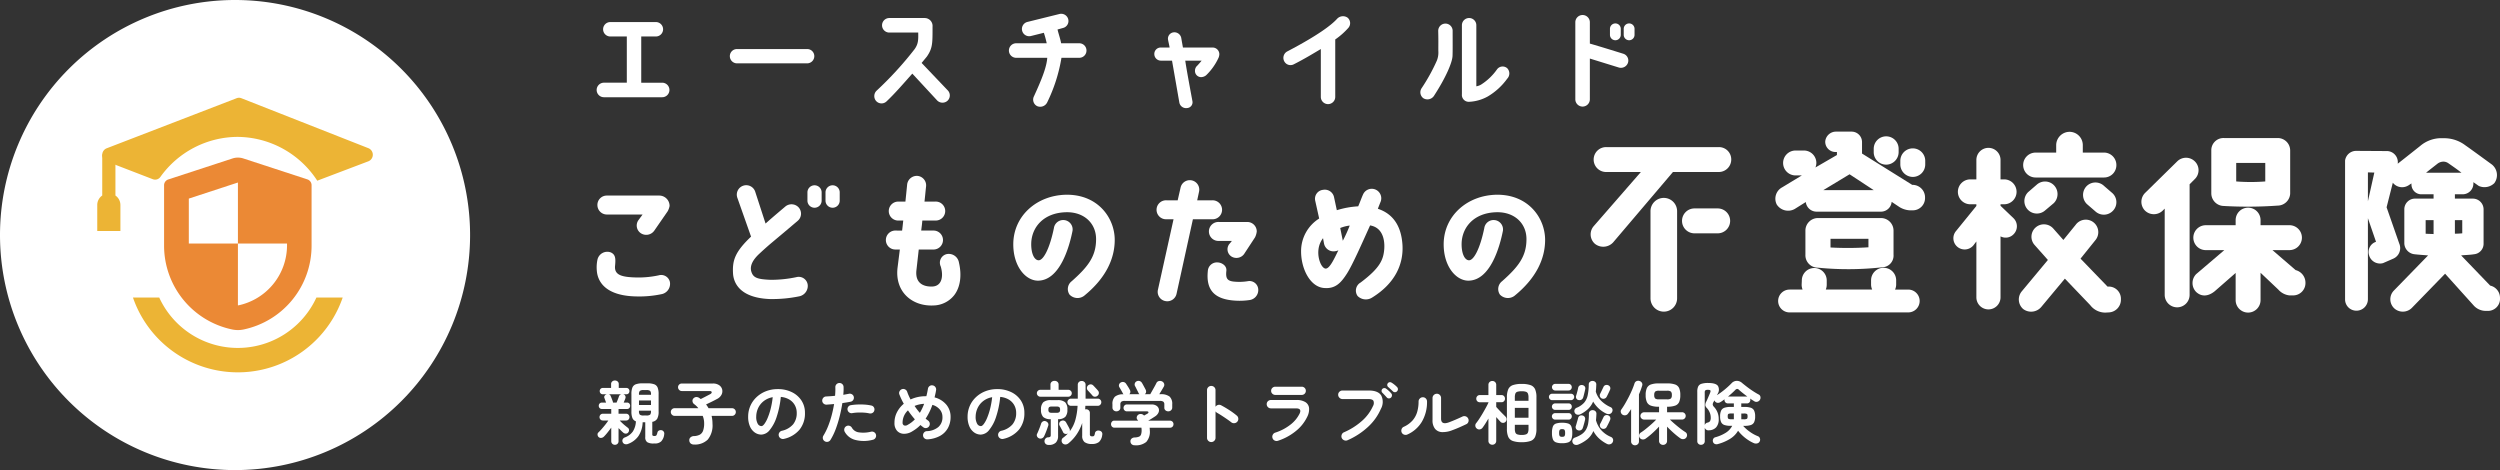 <svg xmlns="http://www.w3.org/2000/svg" xmlns:xlink="http://www.w3.org/1999/xlink" width="579.68" height="109" viewBox="0 0 579.68 109">
  <rect x="0" y="0" width="579.68" height="109" fill="#333333" stroke="none"/>
  <defs>
    <clipPath id="clip-path">
      <rect id="長方形_49886" data-name="長方形 49886" width="63.898" height="63.667" fill="none"/>
    </clipPath>
  </defs>
  <g id="グループ_408710" data-name="グループ 408710" transform="translate(-639 -76.999)">
    <path id="パス_40680" data-name="パス 40680" d="M54.5,0A54.5,54.5,0,1,1,0,54.5,54.5,54.5,0,0,1,54.5,0Z" transform="translate(639 76.999)" fill="#fff"/>
    <g id="グループ_406306" data-name="グループ 406306" transform="translate(661.551 99.666)">
      <g id="グループ_259279" data-name="グループ 259279" clip-path="url(#clip-path)">
        <path id="パス_32156" data-name="パス 32156" d="M69.123,51.7V37.735A1.423,1.423,0,0,0,68.1,36.311L53.254,31.458a4.048,4.048,0,0,0-2.42,0L35.947,36.326a1.423,1.423,0,0,0-1.025,1.423V51.711A19.854,19.854,0,0,0,50.706,71.124a6.355,6.355,0,0,0,2.676,0A19.84,19.84,0,0,0,69.123,51.7m-5.693,0A14.233,14.233,0,0,1,52.186,65.53h-.142V51.2H40.658V40.78l11.386-3.729V51.2H63.43Z" transform="translate(-19.428 -17.399)" fill="#eb8935"/>
        <path id="パス_32157" data-name="パス 32157" d="M33.961,9.074A22.2,22.2,0,0,1,52.455,19.236l.468-.185,11.4-4.324a1.639,1.639,0,0,0,.017-3.023L34.841.1a1.47,1.47,0,0,0-1.069,0L3.6,11.728a1.64,1.64,0,0,0,0,3.024l10.733,4.139a1.49,1.49,0,0,0,1.747-.535A22.121,22.121,0,0,1,33.961,9.074" transform="translate(-1.441 0)" fill="#ecb435"/>
        <path id="パス_32158" data-name="パス 32158" d="M4.215,39.149v-9.52H1.154v9.52A2.68,2.68,0,0,0,0,41.353v6.034H5.369V41.353a2.68,2.68,0,0,0-1.154-2.2" transform="translate(0 -16.484)" fill="#ecb435"/>
        <path id="パス_32159" data-name="パス 32159" d="M61.2,104.421a20.054,20.054,0,0,1-36.445,0H18.664a25.716,25.716,0,0,0,48.628,0Z" transform="translate(-10.384 -58.094)" fill="#ecb435"/>
      </g>
    </g>
    <g id="グループ_406241" data-name="グループ 406241" transform="translate(777.348 80.189)">
      <g id="グループ_406240" data-name="グループ 406240">
        <path id="パス_34937" data-name="パス 34937" d="M205.425,26.36a1.692,1.692,0,0,1,1.672-1.7h5.321V13.946h-3.826a1.672,1.672,0,1,1,0-3.344h10.565a1.672,1.672,0,0,1,0,3.344h-3.395V24.663h4.814a1.685,1.685,0,1,1,0,3.369H207.1A1.687,1.687,0,0,1,205.425,26.36Z" transform="translate(-205.425 -8.676)" fill="#fff"/>
        <path id="パス_34938" data-name="パス 34938" d="M274.433,26.231a1.643,1.643,0,0,1,1.647-1.646h16.29a1.643,1.643,0,0,1,1.647,1.646A1.666,1.666,0,0,1,292.37,27.9H276.08A1.666,1.666,0,0,1,274.433,26.231Z" transform="translate(-243.55 -16.401)" fill="#fff"/>
        <path id="パス_34939" data-name="パス 34939" d="M349.7,27.762a1.74,1.74,0,0,1,.1-2.407,80.941,80.941,0,0,0,8.791-9.6c.912-1.267.887-2.229.861-3.876h-6.663a1.685,1.685,0,1,1,0-3.369h8.158a1.834,1.834,0,0,1,1.825,2c0,3.775.051,4.965-1.318,6.942,0,0-.456.558-1.216,1.469l6.106,6.41a1.686,1.686,0,0,1-.127,2.381,1.733,1.733,0,0,1-2.381-.1L358.082,21.4c-1.875,2.1-4.028,4.611-6,6.461A1.683,1.683,0,0,1,349.7,27.762Z" transform="translate(-284.889 -7.519)" fill="#fff"/>
        <path id="パス_34940" data-name="パス 34940" d="M436.972,14.812a1.676,1.676,0,0,1-1.672,1.7h-4.13a37,37,0,0,1-3.319,10.362,1.8,1.8,0,0,1-2.331.836,1.687,1.687,0,0,1-.734-2.255c1.722-3.75,2.939-6.714,3.091-8.943h-7.246a1.685,1.685,0,0,1,0-3.369h7.119a23.286,23.286,0,0,0-.659-2.432l-3.041.76a1.684,1.684,0,0,1-.81-3.268l7.474-1.85a1.682,1.682,0,0,1,2.027,1.216,1.658,1.658,0,0,1-1.216,2.027l-1.267.354c.3,1.216.659,2.2.836,3.193H435.3A1.67,1.67,0,0,1,436.972,14.812Z" transform="translate(-323.396 -6.299)" fill="#fff"/>
        <path id="パス_34941" data-name="パス 34941" d="M509.439,20.942a2.357,2.357,0,0,1-.177.836,13.389,13.389,0,0,1-2.888,4.079,1.9,1.9,0,0,1-1.191.431,1.429,1.429,0,0,1-1.393-1.495,1.528,1.528,0,0,1,.532-1.165c.405-.431.734-.811,1.013-1.165h-3.8c.228,1.672,1.089,6.308,1.672,9.45a1.339,1.339,0,0,1-1.267,1.546,1.583,1.583,0,0,1-1.774-1.267s-1.646-9.45-1.7-9.728h-2.584a1.525,1.525,0,0,1-1.52-1.52,1.477,1.477,0,0,1,1.52-1.52h2.026c-.076-.507-.278-1.292-.38-1.9a1.48,1.48,0,0,1,1.292-1.621,1.623,1.623,0,0,1,1.774,1.241s.354,2.027.405,2.28h6.891A1.558,1.558,0,0,1,509.439,20.942Z" transform="translate(-365.055 -11.593)" fill="#fff"/>
        <path id="パス_34942" data-name="パス 34942" d="M561.395,17.97a1.69,1.69,0,0,1,.76-2.255c7.068-3.7,10.185-6.081,11.5-7.525a1.871,1.871,0,0,1,2.432-.3,1.665,1.665,0,0,1,.2,2.381,16.963,16.963,0,0,1-3.041,2.686V26.279a1.672,1.672,0,0,1-3.344,0v-11.1c-1.672.988-3.724,2.255-6.283,3.547A1.633,1.633,0,0,1,561.395,17.97Z" transform="translate(-401.988 -6.999)" fill="#fff"/>
        <path id="パス_34943" data-name="パス 34943" d="M632.9,27.072a1.708,1.708,0,0,1-.38-2.356,42.664,42.664,0,0,0,3.5-6.334,5.046,5.046,0,0,0,.354-2.28c0-1.824.026-2.508-.025-4.636a1.672,1.672,0,1,1,3.344-.051c0,2.635.026,4.661-.025,5.878-.076,1.495-1.495,4.915-4.332,9.272A1.809,1.809,0,0,1,632.9,27.072ZM652.33,20.1a1.737,1.737,0,0,1,.026,2.432,14.971,14.971,0,0,1-4.51,4.13,9.814,9.814,0,0,1-4.332,1.241,1.59,1.59,0,0,1-1.672-1.748V10.148a1.672,1.672,0,1,1,3.344,0V24.311a3.132,3.132,0,0,0,1.114-.405,13.133,13.133,0,0,0,3.7-3.547A1.613,1.613,0,0,1,652.33,20.1Z" transform="translate(-441.214 -7.488)" fill="#fff"/>
        <path id="パス_34944" data-name="パス 34944" d="M722.567,19.14s-4.18-1.292-6.713-2.077v9.45a1.685,1.685,0,0,1-3.37,0V8.651a1.685,1.685,0,0,1,3.37,0v4.94c2.736.785,7.752,2.356,7.752,2.356a1.653,1.653,0,0,1,1.09,2.077A1.722,1.722,0,0,1,722.567,19.14Zm.456-8.969v1.393a1.254,1.254,0,1,1-2.508,0V10.171a1.254,1.254,0,0,1,2.508,0Zm3.192,0v1.393a1.254,1.254,0,1,1-2.508,0V10.171a1.254,1.254,0,0,1,2.508,0Z" transform="translate(-485.559 -6.675)" fill="#fff"/>
      </g>
    </g>
    <g id="グループ_406242" data-name="グループ 406242" transform="translate(777.349 107.52)">
      <path id="パス_34945" data-name="パス 34945" d="M205.464,118.558a8.491,8.491,0,0,1,.166-2.661,2.338,2.338,0,0,1,3.061-1.6c1.131.5,1.164,1.464,1,3.127-.2,2.162,1.564,2.628,5.157,2.695a22.4,22.4,0,0,0,4.957-.5,2.071,2.071,0,0,1,2.595,1.5,2.441,2.441,0,0,1-1.763,2.827,24.963,24.963,0,0,1-5.888.566C207.094,124.413,205.63,120.72,205.464,118.558Zm.133-15.236a2.173,2.173,0,0,1,2.2-2.2h12.175a2.4,2.4,0,0,1,2.362,2.428,4.076,4.076,0,0,1-.433,1.2l-3.127,4.524a2.277,2.277,0,0,1-3.127.565,2.145,2.145,0,0,1-.5-3.06l.931-1.264h-8.283A2.194,2.194,0,0,1,205.6,103.322Z" transform="translate(-205.426 -86.297)" fill="#fff"/>
      <path id="パス_34946" data-name="パス 34946" d="M285.489,107.256l-3.194-9.049a2.188,2.188,0,0,1,4.158-1.364l2.4,7.386c1.032-.932,1.963-1.73,4.558-3.926a2.242,2.242,0,0,1,3.127.2,2.175,2.175,0,0,1-.233,3.094c-6.288,5.356-6.154,5.09-8.916,7.651-1.464,1.364-2.2,2.728-1.863,4.026.433,1.53,1.364,1.863,4.458,2a28.143,28.143,0,0,0,6.221-.665,2.107,2.107,0,0,1,2.428,1.863,2.467,2.467,0,0,1-1.963,2.628,31.107,31.107,0,0,1-6.853.632c-6.587-.266-8.416-3.427-8.516-6.088C281.164,112.678,281.829,110.749,285.489,107.256Zm16.367-10.213v1.83a1.647,1.647,0,1,1-3.293,0v-1.83a1.647,1.647,0,1,1,3.293,0Zm4.191,0v1.83a1.647,1.647,0,1,1-3.293,0v-1.83a1.647,1.647,0,1,1,3.293,0Z" transform="translate(-249.69 -82.913)" fill="#fff"/>
      <path id="パス_34947" data-name="パス 34947" d="M370.41,102.847c.1-.732.167-1.531.266-2.329h-1.3a2.2,2.2,0,0,1,0-4.391h1.8c.133-1.3.267-2.595.4-3.959a2.257,2.257,0,0,1,2.428-2,2.207,2.207,0,0,1,1.963,2.428c-.133,1.2-.233,2.362-.366,3.526h2.462a2.2,2.2,0,1,1,0,4.391H375.1c-.066.8-.166,1.564-.266,2.329h2.994a2.2,2.2,0,0,1,0,4.391h-3.56l-.532,4.724c-.433,3.593,2.328,3.926,3.726,3.859,2.229-.133,2.561-2.462,1.9-4.658a2.041,2.041,0,0,1,1.4-2.861,2.4,2.4,0,0,1,2.827,1.963c.666,2.861.366,5.622-1.064,7.518a6.277,6.277,0,0,1-4.791,2.428c-4.89.266-9.049-3.061-8.383-8.749l.532-4.225h-.9a2.2,2.2,0,1,1,0-4.391Z" transform="translate(-299.584 -79.901)" fill="#fff"/>
      <path id="パス_34948" data-name="パス 34948" d="M456.585,111.058c.067-3.659-2.661-6.42-6.886-6.354-5.323.1-8.084,3.527-8.151,7.286-.033,2.162.632,3.759,1.663,3.859,1.131.067,2.595-2.628,3.593-7.452a2.183,2.183,0,0,1,4.325.6c-.765,3.859-2.961,11.543-8.017,11.576-2.894,0-5.822-3.393-5.722-8.682.133-6.354,5.422-11.111,12.242-11.244,7.386-.1,11.277,5.389,11.277,10.479,0,4.358-2.062,8.882-7.119,12.974a2.545,2.545,0,0,1-3.36-.3,2.282,2.282,0,0,1,.5-3.094C454.689,117.378,456.552,114.983,456.585,111.058Z" transform="translate(-340.784 -86.016)" fill="#fff"/>
      <path id="パス_34949" data-name="パス 34949" d="M517.674,117.967,521.3,101.6h-1.6a2.2,2.2,0,1,1,0-4.391h2.561l.666-2.927a2.192,2.192,0,1,1,4.291.9l-.433,2.029h3.427a2.2,2.2,0,1,1,0,4.391H525.79L522,118.866a2.2,2.2,0,0,1-2.628,1.7A2.18,2.18,0,0,1,517.674,117.967Zm17.4,2.462c-4.258-.4-6.288-2.4-5.822-6.853a2.111,2.111,0,0,1,2.3-1.963c.9.033,2.1.732,2,1.9-.2,1.8.166,2.429,1.93,2.562a12.553,12.553,0,0,0,2.961-.1,2.049,2.049,0,0,1,2.5,1.9,2.34,2.34,0,0,1-2.029,2.462A16.03,16.03,0,0,1,535.072,120.429Zm5.522-16a4.128,4.128,0,0,1-.4,1.364l-2.4,3.659a2.2,2.2,0,0,1-2.994.832,1.99,1.99,0,0,1-.632-2.861l.665-.8h-2.994a2.2,2.2,0,1,1,0-4.391h6.521A2.2,2.2,0,0,1,540.594,104.428Z" transform="translate(-387.537 -81.283)" fill="#fff"/>
      <path id="パス_34950" data-name="パス 34950" d="M621.141,110.534c.2,4.358-1.73,8.749-7.053,12.042a2.7,2.7,0,0,1-3.36-.366,2.153,2.153,0,0,1,.7-3.127c4.458-3.36,5.323-5.256,5.489-7.917.133-2.462-.665-4.89-3.293-5.323-1.863,4.125-4.059,9.115-5.356,11.144-1.4,2.2-2.728,3.626-5.389,3.36-3.16-.3-5.256-4.425-5.256-8.483a8.921,8.921,0,0,1,4.192-7.618l-.9-4.059a2.078,2.078,0,0,1,1.8-2.595,2.192,2.192,0,0,1,2.562,1.763l.632,2.961a20.528,20.528,0,0,1,4.956-.9c.333-.732.832-2.129,1.132-2.761a2.2,2.2,0,1,1,4.025,1.8c-.2.5-.333.832-.6,1.53C619.045,103.183,620.908,106.11,621.141,110.534Zm-14.87,1.064a1.817,1.817,0,0,1-.6.2,2.252,2.252,0,0,1-2.727-1.73l-.233-1.264a5.249,5.249,0,0,0-1.064,2.695c-.233,2.129.765,4.357,1.7,4.357C604.308,115.824,605.373,113.428,606.271,111.6Zm2.628-5.722a8.562,8.562,0,0,0-2.2.566l.6,2.961A33.928,33.928,0,0,0,608.9,105.877Z" transform="translate(-434.286 -84.096)" fill="#fff"/>
      <path id="パス_34951" data-name="パス 34951" d="M696.209,111.058c.067-3.659-2.661-6.42-6.886-6.354-5.323.1-8.084,3.527-8.151,7.286-.033,2.162.632,3.759,1.663,3.859,1.131.067,2.6-2.628,3.593-7.452a2.183,2.183,0,0,1,4.325.6c-.766,3.859-2.961,11.543-8.017,11.576-2.894,0-5.822-3.393-5.722-8.682.133-6.354,5.422-11.111,12.242-11.244,7.385-.1,11.277,5.389,11.277,10.479,0,4.358-2.062,8.882-7.119,12.974a2.545,2.545,0,0,1-3.36-.3,2.282,2.282,0,0,1,.5-3.094C694.313,117.378,696.176,114.983,696.209,111.058Z" transform="translate(-480.614 -86.016)" fill="#fff"/>
      <path id="パス_34952" data-name="パス 34952" d="M759.55,92.467,770.488,79.91h-8.007a2.888,2.888,0,1,1,0-5.775h26.076a2.848,2.848,0,0,1,2.887,2.844,2.894,2.894,0,0,1-2.887,2.931H777.926L764.057,96.23a3.11,3.11,0,0,1-4.2.35A2.912,2.912,0,0,1,759.55,92.467Zm16.276,19.819a3.091,3.091,0,0,1-3.106-3.106V89.054a3.085,3.085,0,1,1,6.169,0V109.18A3.081,3.081,0,0,1,775.826,112.287ZM788.3,94.13h-5.381a2.888,2.888,0,1,1,0-5.776H788.3a2.888,2.888,0,0,1,0,5.776Z" transform="translate(-528.365 -70.547)" fill="#fff"/>
      <path id="パス_34953" data-name="パス 34953" d="M871.164,72.783a2.819,2.819,0,0,1-.219,1.05l4.988-2.888v-.7h-.394a2.382,2.382,0,0,1-2.319-2.406,2.5,2.5,0,0,1,2.538-2.319h3.587a2.42,2.42,0,0,1,2.407,2.363V70.6l11.638,7.263h.087a2.9,2.9,0,0,1,2.888,2.975,2.842,2.842,0,0,1-2.888,2.931h-.656a5.125,5.125,0,0,1-2.363-.744L888.622,81.8a2.485,2.485,0,0,1-2.494,2.275h-14.92a2.513,2.513,0,0,1-2.493-2.231l-2.582,1.619a3.134,3.134,0,0,1-4.157-1.05,2.99,2.99,0,0,1,1.269-3.981l4.55-2.757h-1.4a2.888,2.888,0,1,1,0-5.775h1.881A2.884,2.884,0,0,1,871.164,72.783Zm-6.213,29.357h3.019a3.046,3.046,0,0,1-.219-1.094l.043-.962a2.888,2.888,0,1,1,5.775,0v.962a3.044,3.044,0,0,1-.219,1.094h10.763a2.742,2.742,0,0,1-.262-1.182V100a2.909,2.909,0,0,1,5.818,0v.962a2.741,2.741,0,0,1-.262,1.182h3.062a2.647,2.647,0,1,1,0,5.294h-27.52a2.647,2.647,0,1,1,0-5.294Zm6.563-5.075a2.882,2.882,0,0,1-2.888-3.019v-5.6a2.914,2.914,0,0,1,2.888-2.888h14.613a2.923,2.923,0,0,1,2.931,2.888v5.6a2.712,2.712,0,0,1-2.625,2.931A71.1,71.1,0,0,1,871.514,97.065Zm1.269-17.982h11.682l-5.6-3.675Zm1.663,13.3a73.843,73.843,0,0,0,8.794-.044V90.372h-8.794Zm12.907-19.207a2.885,2.885,0,0,1-2.888-2.888V69.5a2.888,2.888,0,0,1,5.776,0v.788A2.913,2.913,0,0,1,887.353,73.177Zm6.169,2.844a2.913,2.913,0,0,1-2.888-2.888v-.788a2.888,2.888,0,1,1,5.775,0v.788A2.885,2.885,0,0,1,893.522,76.021Z" transform="translate(-588.35 -65.52)" fill="#fff"/>
      <path id="パス_34954" data-name="パス 34954" d="M966.131,104V91.045l-.7.919a2.628,2.628,0,0,1-3.675.35,2.588,2.588,0,0,1-.35-3.675l4.725-5.819v-.394h-1.4a2.888,2.888,0,1,1,0-5.776h1.4V72.144a2.8,2.8,0,1,1,5.6,0V76.65h.831a2.888,2.888,0,0,1,0,5.776h-.831v.35l3.019,2.888a2.615,2.615,0,0,1,.044,3.675,2.537,2.537,0,0,1-3.063.525V104a2.8,2.8,0,1,1-5.6,0Zm33.514.438a2.941,2.941,0,0,1-2.8,3.062l-.831.044a4.392,4.392,0,0,1-3.5-1.75l-5.863-6.125-5.469,6.562a3.073,3.073,0,0,1-4.2.482,2.941,2.941,0,0,1-.35-4.069l6.081-7.307-3.106-3.5a2.863,2.863,0,0,1,.307-4.069,2.9,2.9,0,0,1,4.069.306l2.319,2.625,2.844-3.5a2.9,2.9,0,1,1,4.55,3.588l-3.412,4.244,6.256,6.476h.307A2.821,2.821,0,0,1,999.645,104.434Zm-1.05-31.108a2.858,2.858,0,0,1-2.888,2.888H979.869a2.888,2.888,0,0,1,0-5.776h4.769V68.731a3.118,3.118,0,0,1,3.106-3.106,3.081,3.081,0,0,1,3.063,3.106v1.706h4.9A2.885,2.885,0,0,1,998.595,73.325Zm-14.438,4.725a2.946,2.946,0,0,1-.087,4.113L982.1,83.826a2.895,2.895,0,0,1-3.938-4.244l1.925-1.663A2.894,2.894,0,0,1,984.157,78.051Zm13.52,1.794a2.854,2.854,0,0,1,.131,4.069,2.906,2.906,0,0,1-4.113.131l-1.925-1.663a2.946,2.946,0,0,1-.131-4.113,2.9,2.9,0,0,1,4.113-.087Z" transform="translate(-646.214 -65.581)" fill="#fff"/>
      <path id="パス_34955" data-name="パス 34955" d="M1066.285,85.891a2.906,2.906,0,0,1,.088-4.113l7.394-7.263a2.9,2.9,0,0,1,4.113,0,2.866,2.866,0,0,1-.043,4.113l-1.182,1.182V105.4a2.888,2.888,0,1,1-5.775,0V85.454l-.481.481A2.946,2.946,0,0,1,1066.285,85.891Zm37.234,16.757a2.858,2.858,0,0,1-2.844,2.931h-.875a4.035,4.035,0,0,1-2.581-1.356l-4.113-3.894v6.344a2.888,2.888,0,1,1-5.776,0v-6.3l-4.856,4.244c-1.575,1.269-3.106,1.269-4.288.175a2.957,2.957,0,0,1,0-4.157l6.52-5.557h-4.245a2.888,2.888,0,1,1,0-5.775h6.869V88.123a2.888,2.888,0,0,1,5.776,0V89.3h6.65a2.888,2.888,0,1,1,0,5.775h-3.893l5.381,4.638A3.008,3.008,0,0,1,1103.518,102.648Zm-3.544-30.67v9.976a2.927,2.927,0,0,1-2.888,2.8,97.391,97.391,0,0,1-12.513.087,2.942,2.942,0,0,1-2.887-2.887V71.978a2.823,2.823,0,0,1,2.975-2.888h12.426A2.885,2.885,0,0,1,1099.974,71.978Zm-5.775,2.888h-6.738v4.287a43.249,43.249,0,0,0,6.738,0Z" transform="translate(-707.296 -67.603)" fill="#fff"/>
      <path id="パス_34956" data-name="パス 34956" d="M1211.875,109.23h-.394a3.78,3.78,0,0,1-2.713-1.181l-6.694-7.438-7.657,7.876a2.959,2.959,0,0,1-4.157.131,2.893,2.893,0,0,1-.088-4.069l7.963-8.182c-1.094-.087-2.319-.175-3.063-.262a2.638,2.638,0,0,1-2.45-2.494V85.691a2.484,2.484,0,0,1,2.45-2.494h4.332V82.191h-3.019a2.294,2.294,0,0,1-2.1-2.494c-.087,0-.744.481-.787.481a2.744,2.744,0,0,1-3.5-.613.043.043,0,0,0-.044-.044c-.7,2.757-1.444,5.688-1.444,5.688l2.931,8.4a2.665,2.665,0,0,1-1.356,3.5l-2.406,1.05a2.641,2.641,0,0,1-3.194-1.706,2.494,2.494,0,0,1,1.444-3.194l.131-.044-1.882-5.469v18.77a2.652,2.652,0,0,1-2.669,2.669,2.615,2.615,0,0,1-2.625-2.669V74.36a2.591,2.591,0,0,1,2.538-2.231l7.307.044a2.575,2.575,0,0,1,2.363,2.931c1.575-1.225,5.206-4.113,5.206-4.113a7.548,7.548,0,0,1,5.338-1.794,8.107,8.107,0,0,1,5.162,1.663c.963.656,6.169,4.463,6.169,4.463a3.15,3.15,0,0,1,.525,4.287,3.247,3.247,0,0,1-3.588.657c-.088-.044-1.181-.832-1.269-.875V79.7a2.483,2.483,0,0,1-2.45,2.494h-1.837V83.2h4.156A2.493,2.493,0,0,1,1211,85.691v7.919a2.442,2.442,0,0,1-2.275,2.494c-.656.131-2.144.175-2.932.262l6.738,7a2.909,2.909,0,0,1,2.275,2.844A2.8,2.8,0,0,1,1211.875,109.23Zm-26.208-32.07-1.488-.044V83.81Zm13.738,11.025h-1.838v3.15c.438.044,1.4.044,1.838.087Zm6.475-10.982c-1.05-.832-2.275-1.663-3.019-2.188a2.011,2.011,0,0,0-1.181-.394,2.355,2.355,0,0,0-1.313.438c-.656.525-1.75,1.356-2.713,2.144Zm-1.531,14.132c.394,0,1.312-.044,1.706-.087V88.186h-1.706Z" transform="translate(-773.476 -67.666)" fill="#fff"/>
    </g>
    <path id="パス_40681" data-name="パス 40681" d="M-127.728,1.12a1.056,1.056,0,0,1-.752.04.791.791,0,0,1-.5-.472A.8.8,0,0,1-128.96.04a.92.92,0,0,1,.5-.424A3.845,3.845,0,0,0-126.6-1.776a4.706,4.706,0,0,0,.7-2.336,1.383,1.383,0,0,1-.808-.768,3.986,3.986,0,0,1-.232-1.52v-4.032a3.976,3.976,0,0,1,.232-1.528,1.358,1.358,0,0,1,.808-.752,4.594,4.594,0,0,1,1.568-.216h1.088a4.582,4.582,0,0,1,1.576.216,1.359,1.359,0,0,1,.8.752,3.976,3.976,0,0,1,.232,1.528V-6.4a3.416,3.416,0,0,1-.32,1.68A1.632,1.632,0,0,1-122.1-4v2.9a.366.366,0,0,0,.1.3.72.72,0,0,0,.408.08.531.531,0,0,0,.448-.152,2.231,2.231,0,0,0,.24-.68.674.674,0,0,1,.36-.432.9.9,0,0,1,.632-.064.772.772,0,0,1,.456.32.765.765,0,0,1,.12.608A2.74,2.74,0,0,1-120.04.536a2.045,2.045,0,0,1-1.432.488h-.336a2.717,2.717,0,0,1-1.456-.3,1.316,1.316,0,0,1-.464-1.184V-3.9h-.608A6.061,6.061,0,0,1-125.312-.7,5.083,5.083,0,0,1-127.728,1.12Zm-3.04.208a.847.847,0,0,1-.6-.232.823.823,0,0,1-.248-.632v-3.12q-.416.576-.872,1.144a11.689,11.689,0,0,1-.824.936,1.038,1.038,0,0,1-.608.3.751.751,0,0,1-.624-.192.842.842,0,0,1-.248-.552.612.612,0,0,1,.216-.536q.32-.3.752-.792t.848-1.016q.416-.528.688-.944h-1.264a.74.74,0,0,1-.568-.232.782.782,0,0,1-.216-.552.782.782,0,0,1,.216-.552.74.74,0,0,1,.568-.232h1.936v-1.1h-2.144a.715.715,0,0,1-.552-.216.738.738,0,0,1-.2-.52.759.759,0,0,1,.2-.536.715.715,0,0,1,.552-.216h.944q-.1-.272-.208-.576l-.176-.48a.53.53,0,0,1,.04-.512.8.8,0,0,1,.44-.336.177.177,0,0,0,.056-.008.132.132,0,0,1,.04-.008h-.928a.7.7,0,0,1-.536-.216.738.738,0,0,1-.2-.52.731.731,0,0,1,.2-.528.709.709,0,0,1,.536-.208h1.9v-.88a.774.774,0,0,1,.264-.624.923.923,0,0,1,.616-.224.945.945,0,0,1,.632.224.774.774,0,0,1,.264.624v.88h1.744a.7.7,0,0,1,.544.208.748.748,0,0,1,.192.528.756.756,0,0,1-.192.52.69.69,0,0,1-.544.216h-.688a.681.681,0,0,1,.448.352.712.712,0,0,1,.032.592q-.064.192-.176.456t-.208.52h.752a.69.69,0,0,1,.544.216.777.777,0,0,1,.192.536.756.756,0,0,1-.192.52.69.69,0,0,1-.544.216h-1.952v1.1h1.744a.734.734,0,0,1,.576.232.8.8,0,0,1,.208.552.8.8,0,0,1-.208.552.734.734,0,0,1-.576.232h-1.488a.1.1,0,0,1,.064.064q.208.224.528.528t.664.584q.344.28.616.488a.675.675,0,0,1,.3.528.782.782,0,0,1-.2.592.667.667,0,0,1-.544.256.872.872,0,0,1-.592-.224q-.208-.176-.5-.464l-.592-.592V.464a.838.838,0,0,1-.24.632A.839.839,0,0,1-130.768,1.328Zm-.448-9.792h.848a.178.178,0,0,1,.016-.08q.112-.256.272-.664t.24-.664a.774.774,0,0,1,.224-.344.84.84,0,0,1,.32-.168h-2.9a.592.592,0,0,1,.448.416q.1.208.256.624t.24.64a1.19,1.19,0,0,1,.024.12A.851.851,0,0,1-131.216-8.464Zm6.032.56h2.784V-8.96h-2.784Zm1.1,2.432h.576a1.41,1.41,0,0,0,.912-.192,1.207,1.207,0,0,0,.192-.816v-.112h-2.784v.112a1.207,1.207,0,0,0,.192.816A1.41,1.41,0,0,0-124.08-5.472Zm-1.1-4.8h2.784v-.08a1.207,1.207,0,0,0-.192-.816,1.41,1.41,0,0,0-.912-.192h-.576a1.41,1.41,0,0,0-.912.192,1.207,1.207,0,0,0-.192.816Zm12.736,11.536a1.143,1.143,0,0,1-.744-.24A.96.96,0,0,1-113.52.3a.822.822,0,0,1,.312-.72,1.2,1.2,0,0,1,.7-.272,3.192,3.192,0,0,0,1.408-.32,1.714,1.714,0,0,0,.776-.928,4.959,4.959,0,0,0,.248-1.744,4.492,4.492,0,0,0-.336-1.7h-6.512a.836.836,0,0,1-.624-.264.876.876,0,0,1-.256-.632.849.849,0,0,1,.256-.624.849.849,0,0,1,.624-.256h5.5a4.713,4.713,0,0,0-.992-.96.929.929,0,0,1-.36-.656.771.771,0,0,1,.216-.656.963.963,0,0,1,.688-.32,1.213,1.213,0,0,1,.72.256q.08.064.152.112t.136.1q.384-.192.848-.432l.848-.44q.384-.2.528-.28.368-.224.312-.464t-.472-.24h-6.464a.818.818,0,0,1-.608-.264.857.857,0,0,1-.256-.616.823.823,0,0,1,.256-.616.844.844,0,0,1,.608-.248h7.184a2.5,2.5,0,0,1,1.5.4,1.671,1.671,0,0,1,.688,1,1.764,1.764,0,0,1-.16,1.2,2.321,2.321,0,0,1-1.064,1q-.528.288-1.192.616t-1.32.632a8.882,8.882,0,0,1,.576.88h5.44a.849.849,0,0,1,.624.256.849.849,0,0,1,.256.624.876.876,0,0,1-.256.632.836.836,0,0,1-.624.264h-4.736a8.38,8.38,0,0,1,.152.88,7.873,7.873,0,0,1,.056.944A5.176,5.176,0,0,1-109.24.12,4.239,4.239,0,0,1-112.448,1.264Zm20.88-1.312A.978.978,0,0,1-92.32-.16a.927.927,0,0,1-.448-.592.923.923,0,0,1,.112-.728.933.933,0,0,1,.592-.44,4.8,4.8,0,0,0,2.616-1.5,4.067,4.067,0,0,0,.84-2.64,3.636,3.636,0,0,0-.448-1.808,3.485,3.485,0,0,0-1.272-1.3A4.658,4.658,0,0,0-92.3-9.776a21.15,21.15,0,0,1-.968,4.648,9.261,9.261,0,0,1-1.6,3.024A2.589,2.589,0,0,1-96.8-1.04a2.635,2.635,0,0,1-1.552-.5A3.326,3.326,0,0,1-99.464-2.96a5.5,5.5,0,0,1-.408-2.224,6.175,6.175,0,0,1,.5-2.488,6.179,6.179,0,0,1,1.432-2.04,6.728,6.728,0,0,1,2.184-1.376,7.451,7.451,0,0,1,2.76-.5,7.252,7.252,0,0,1,3.24.7A5.528,5.528,0,0,1-87.52-8.952,5.133,5.133,0,0,1-86.7-6.064,5.974,5.974,0,0,1-87.944-2.2,6.547,6.547,0,0,1-91.568-.048Zm-5.216-2.96q.288,0,.664-.488a6.52,6.52,0,0,0,.76-1.384,15.159,15.159,0,0,0,.7-2.12,18.624,18.624,0,0,0,.48-2.712,4.711,4.711,0,0,0-2.1.92,4.441,4.441,0,0,0-1.28,1.616A4.807,4.807,0,0,0-98-5.216a3.189,3.189,0,0,0,.344,1.648A1.008,1.008,0,0,0-96.784-3.008ZM-82.1.512a.9.9,0,0,1-.44-.592.926.926,0,0,1,.12-.72,13.938,13.938,0,0,0,1.1-2.224,22.242,22.242,0,0,0,.824-2.528q.344-1.312.552-2.576-.464.048-.9.08t-.824.064a.985.985,0,0,1-.7-.232.9.9,0,0,1-.328-.648.967.967,0,0,1,.24-.7.878.878,0,0,1,.656-.312q.464-.032,1-.064t1.08-.1q.048-.544.064-1.04t0-.944A.925.925,0,0,1-79.4-12.7a.915.915,0,0,1,.664-.3.925.925,0,0,1,.688.248.915.915,0,0,1,.3.664q.016.4,0,.856t-.064.968q.72-.128,1.3-.24a.952.952,0,0,1,.72.128.881.881,0,0,1,.416.592.916.916,0,0,1-.136.72.924.924,0,0,1-.6.4q-.4.08-.888.16t-1.032.16q-.224,1.456-.608,3.016a26.806,26.806,0,0,1-.92,2.992A14.2,14.2,0,0,1-80.784.192a.94.94,0,0,1-.592.432A.9.9,0,0,1-82.1.512ZM-70.96.16a8.03,8.03,0,0,1-4.088.032A3.885,3.885,0,0,1-77.488-1.7a.987.987,0,0,1-.072-.728.9.9,0,0,1,.456-.568.918.918,0,0,1,.728-.08.928.928,0,0,1,.568.464,2.19,2.19,0,0,0,1.616,1.056,7.391,7.391,0,0,0,2.832-.16.939.939,0,0,1,.728.136.916.916,0,0,1,.408.6.939.939,0,0,1-.136.728A.916.916,0,0,1-70.96.16Zm-.784-6.112a7.787,7.787,0,0,0-1.24-.176,13.73,13.73,0,0,0-1.408-.024,9.352,9.352,0,0,0-1.336.136.914.914,0,0,1-.7-.152.927.927,0,0,1-.392-.584.91.91,0,0,1,.136-.712.86.86,0,0,1,.6-.392,12.276,12.276,0,0,1,1.592-.16,15.879,15.879,0,0,1,1.672.024,9.563,9.563,0,0,1,1.52.216.855.855,0,0,1,.584.416.92.92,0,0,1,.1.72.849.849,0,0,1-.416.568A.973.973,0,0,1-71.744-5.952ZM-58.288.064a.985.985,0,0,1-.7-.232.9.9,0,0,1-.328-.648.937.937,0,0,1,.224-.7.868.868,0,0,1,.656-.32,4.384,4.384,0,0,0,2.68-.968,2.968,2.968,0,0,0,.936-2.328,2.619,2.619,0,0,0-.624-1.736,3.428,3.428,0,0,0-1.712-1.064,13.96,13.96,0,0,1-1.568,3.2l.288.224q.144.112.272.208a.928.928,0,0,1,.392.616.956.956,0,0,1-.152.728.928.928,0,0,1-.616.392.876.876,0,0,1-.712-.168q-.336-.24-.672-.528a8.029,8.029,0,0,1-.96.848,10.31,10.31,0,0,1-1.072.7,3.458,3.458,0,0,1-1.912.48,2.117,2.117,0,0,1-1.5-.712,2.641,2.641,0,0,1-.576-1.816,5.271,5.271,0,0,1,.592-2.488,6.366,6.366,0,0,1,1.568-1.944,15.576,15.576,0,0,1-1.024-2.16.851.851,0,0,1,.04-.728.955.955,0,0,1,.552-.488.914.914,0,0,1,.728.048.925.925,0,0,1,.488.544q.144.432.344.88t.44.912a7.863,7.863,0,0,1,1.656-.56,8.2,8.2,0,0,1,1.768-.192h.24q.112-.416.2-.848t.168-.88a.932.932,0,0,1,.384-.632.882.882,0,0,1,.72-.152.922.922,0,0,1,.616.384.93.93,0,0,1,.168.72q-.064.432-.16.848l-.192.832a5.254,5.254,0,0,1,2.72,1.672,4.32,4.32,0,0,1,.992,2.856,5.21,5.21,0,0,1-.64,2.616A4.664,4.664,0,0,1-55.4-.728,6.955,6.955,0,0,1-58.288.064Zm-4.576-3.376a6.6,6.6,0,0,0,1.648-1.264,21.541,21.541,0,0,1-1.6-2.08A3.888,3.888,0,0,0-64.064-3.84a.679.679,0,0,0,.32.664A.951.951,0,0,0-62.864-3.312Zm2.8-2.768q.272-.464.528-.984a10.084,10.084,0,0,0,.464-1.112,6.727,6.727,0,0,0-1.176.16,6,6,0,0,0-1.032.336A14.376,14.376,0,0,0-60.064-6.08ZM-40.688-.048A.978.978,0,0,1-41.44-.16a.927.927,0,0,1-.448-.592.923.923,0,0,1,.112-.728.933.933,0,0,1,.592-.44,4.8,4.8,0,0,0,2.616-1.5,4.067,4.067,0,0,0,.84-2.64,3.636,3.636,0,0,0-.448-1.808,3.485,3.485,0,0,0-1.272-1.3,4.658,4.658,0,0,0-1.976-.608,21.15,21.15,0,0,1-.968,4.648,9.261,9.261,0,0,1-1.6,3.024A2.589,2.589,0,0,1-45.92-1.04a2.635,2.635,0,0,1-1.552-.5A3.326,3.326,0,0,1-48.584-2.96a5.5,5.5,0,0,1-.408-2.224,6.175,6.175,0,0,1,.5-2.488,6.179,6.179,0,0,1,1.432-2.04,6.728,6.728,0,0,1,2.184-1.376,7.451,7.451,0,0,1,2.76-.5,7.252,7.252,0,0,1,3.24.7A5.528,5.528,0,0,1-36.64-8.952a5.133,5.133,0,0,1,.816,2.888A5.974,5.974,0,0,1-37.064-2.2,6.547,6.547,0,0,1-40.688-.048ZM-45.9-3.008q.288,0,.664-.488a6.52,6.52,0,0,0,.76-1.384,15.159,15.159,0,0,0,.7-2.12,18.624,18.624,0,0,0,.48-2.712,4.711,4.711,0,0,0-2.1.92,4.441,4.441,0,0,0-1.28,1.616,4.807,4.807,0,0,0-.448,1.96,3.189,3.189,0,0,0,.344,1.648A1.008,1.008,0,0,0-45.9-3.008ZM-20.16,1.136A2.71,2.71,0,0,1-21.872.7a1.822,1.822,0,0,1-.544-1.5V-3.728a10.737,10.737,0,0,1-1.232,2.552A9.764,9.764,0,0,1-25.616.992a1.06,1.06,0,0,1-.7.256.866.866,0,0,1-.672-.3A.852.852,0,0,1-27.184.3a.775.775,0,0,1,.3-.576A7.848,7.848,0,0,0-25.728-1.3l-.048.016a.826.826,0,0,1-.632.064.722.722,0,0,1-.456-.4,4.8,4.8,0,0,0-.224-.456q-.16-.3-.32-.6t-.256-.464a.771.771,0,0,1-.04-.64.7.7,0,0,1,.424-.432.852.852,0,0,1,.64-.064.879.879,0,0,1,.5.432l.24.432q.16.288.312.568t.216.424a.8.8,0,0,1,.064.624A7.934,7.934,0,0,0-24-4.448a14.945,14.945,0,0,0,.512-3.264h-1.536A.773.773,0,0,1-25.6-7.96a.812.812,0,0,1-.24-.584.791.791,0,0,1,.248-.592.831.831,0,0,1,.6-.24h1.552v-3.2a.842.842,0,0,1,.264-.656.907.907,0,0,1,.632-.24.928.928,0,0,1,.648.24.842.842,0,0,1,.264.656v3.2H-18.8a.786.786,0,0,1,.576.24.8.8,0,0,1,.24.592.812.812,0,0,1-.24.584.773.773,0,0,1-.576.248h-2.88Q-21.7-7.5-21.7-7.3a3.658,3.658,0,0,1-.04.416.94.94,0,0,1,.224-.032.879.879,0,0,1,.624.24.856.856,0,0,1,.256.656v4.88a.511.511,0,0,0,.128.408.727.727,0,0,0,.448.1.514.514,0,0,0,.4-.128,1.338,1.338,0,0,0,.192-.576.723.723,0,0,1,.36-.536.876.876,0,0,1,.648-.088.849.849,0,0,1,.576.328.813.813,0,0,1,.112.664A2.628,2.628,0,0,1-18.52.672,2.5,2.5,0,0,1-20.16,1.136Zm-9.984.224a1.037,1.037,0,0,1-.7-.2.852.852,0,0,1-.312-.648.886.886,0,0,1,.224-.624.822.822,0,0,1,.624-.3.792.792,0,0,0,.5-.144.694.694,0,0,0,.1-.432V-4.608a2.519,2.519,0,0,1-1.744-.512,2.3,2.3,0,0,1-.512-1.7,2.28,2.28,0,0,1,.528-1.72,2.62,2.62,0,0,1,1.792-.488h1.472a2.616,2.616,0,0,1,1.8.488,2.3,2.3,0,0,1,.52,1.72,2.355,2.355,0,0,1-.488,1.672,2.364,2.364,0,0,1-1.672.536V-.736a2.124,2.124,0,0,1-.52,1.552A2.219,2.219,0,0,1-30.144,1.36ZM-32.128-9.824a.768.768,0,0,1-.56-.24.768.768,0,0,1-.24-.56.76.76,0,0,1,.24-.568.781.781,0,0,1,.56-.232h2.352v-1.184a.813.813,0,0,1,.28-.664,1.008,1.008,0,0,1,.664-.232,1,1,0,0,1,.672.232.825.825,0,0,1,.272.664v1.184h2.256a.781.781,0,0,1,.56.232.76.76,0,0,1,.24.568.768.768,0,0,1-.24.56.768.768,0,0,1-.56.24Zm-.3,9.648a.844.844,0,0,1-.448-.432.678.678,0,0,1,0-.608q.144-.288.328-.736t.352-.9q.168-.448.248-.72a.894.894,0,0,1,.44-.528.765.765,0,0,1,.648-.032.97.97,0,0,1,.5.392.732.732,0,0,1,.056.664q-.1.3-.264.768t-.352.912q-.184.448-.328.736a.952.952,0,0,1-.488.48A.876.876,0,0,1-32.432-.176Zm13.568-9.872a.893.893,0,0,1-.608.224.712.712,0,0,1-.576-.272q-.1-.128-.312-.36t-.424-.464q-.208-.232-.336-.36a.821.821,0,0,1-.208-.6.773.773,0,0,1,.272-.568.9.9,0,0,1,.608-.24.813.813,0,0,1,.592.256q.128.128.344.36l.424.456q.208.224.3.352a.8.8,0,0,1,.232.624A.819.819,0,0,1-18.864-10.048ZM-29.5-6.1h1.184a.9.9,0,0,0,.608-.152.777.777,0,0,0,.16-.568.777.777,0,0,0-.16-.568.9.9,0,0,0-.608-.152H-29.5a.865.865,0,0,0-.6.152.805.805,0,0,0-.152.568.805.805,0,0,0,.152.568A.865.865,0,0,0-29.5-6.1ZM-10.192,1.44a1.061,1.061,0,0,1-.752-.24.945.945,0,0,1-.288-.64A.813.813,0,0,1-10.976-.1a1.066,1.066,0,0,1,.72-.272A3.075,3.075,0,0,0-9.28-.544a.872.872,0,0,0,.5-.5A2.891,2.891,0,0,0-8.64-2.08a3.044,3.044,0,0,0-.048-.56h-6.224a.766.766,0,0,1-.6-.24.831.831,0,0,1-.216-.576.85.85,0,0,1,.208-.576.668.668,0,0,1,.528-.24h5.568q-.048-.048-.088-.1T-9.6-4.48a.687.687,0,0,1-.168-.592.859.859,0,0,1,.312-.544.88.88,0,0,1,.64-.2.981.981,0,0,1,.592.216q.032.032.08.072t.08.072l.448-.256L-7.28-5.9q.272-.176.224-.352t-.368-.176h-4.624a.728.728,0,0,1-.568-.24.811.811,0,0,1-.216-.56.811.811,0,0,1,.216-.56.728.728,0,0,1,.568-.24h5.712a1.975,1.975,0,0,1,1.128.288,1.315,1.315,0,0,1,.552.72,1.283,1.283,0,0,1-.088.912,2.11,2.11,0,0,1-.792.864q-.416.272-.8.512t-.784.464h4.992a.854.854,0,0,1,.656.24.815.815,0,0,1,.224.576.831.831,0,0,1-.216.576.766.766,0,0,1-.6.24h-4.72A4.531,4.531,0,0,1-6.736-2,3.555,3.555,0,0,1-7.56.664,3.75,3.75,0,0,1-10.192,1.44Zm-4.3-7.872a.919.919,0,0,1-.64-.248.836.836,0,0,1-.272-.648v-.736a2.325,2.325,0,0,1,.576-1.768,2.948,2.948,0,0,1,1.984-.552l-.088-.12a.893.893,0,0,1-.072-.12q-.064-.144-.224-.424l-.32-.56q-.16-.28-.24-.408a.736.736,0,0,1-.08-.616.778.778,0,0,1,.4-.488.925.925,0,0,1,.672-.1.883.883,0,0,1,.56.4q.176.256.448.688t.416.72a.9.9,0,0,1,.12.528.73.73,0,0,1-.248.48h2.352a1.458,1.458,0,0,1-.12-.136A.559.559,0,0,1-9.36-10.7q-.064-.144-.232-.472t-.328-.656q-.16-.328-.24-.456a.775.775,0,0,1-.056-.624.807.807,0,0,1,.408-.48.87.87,0,0,1,.672-.08.949.949,0,0,1,.56.416q.112.176.28.488l.336.624q.168.312.264.5a.975.975,0,0,1,.088.56.708.708,0,0,1-.3.48H-6.64q.192-.336.472-.832t.552-.984q.272-.488.4-.76a.812.812,0,0,1,.592-.48,1.09,1.09,0,0,1,.72.08.909.909,0,0,1,.472.512.81.81,0,0,1-.072.72q-.176.32-.472.808l-.568.936h.288a3.184,3.184,0,0,1,2.1.544,2.284,2.284,0,0,1,.616,1.792v.736a.836.836,0,0,1-.272.648.919.919,0,0,1-.64.248A1,1,0,0,1-3.1-6.656a.782.782,0,0,1-.272-.64v-.736A.777.777,0,0,0-3.6-8.664a1.33,1.33,0,0,0-.816-.184h-8.112a1.33,1.33,0,0,0-.816.184.777.777,0,0,0-.224.632V-7.3a.782.782,0,0,1-.272.64A1,1,0,0,1-14.5-6.432ZM7.5.688A.939.939,0,0,1,6.816.4a.939.939,0,0,1-.288-.688V-11.344a.931.931,0,0,1,.288-.7.952.952,0,0,1,.688-.28.972.972,0,0,1,.7.28.931.931,0,0,1,.288.7v3.856a.985.985,0,0,1,.576-.424.969.969,0,0,1,.72.072q.944.5,1.928,1.136a17.1,17.1,0,0,1,1.7,1.248.948.948,0,0,1,.36.68.965.965,0,0,1-.232.744.964.964,0,0,1-.672.344.985.985,0,0,1-.736-.216q-.448-.352-1.032-.752T9.944-5.432Q9.36-5.808,8.88-6.08A1.029,1.029,0,0,1,8.5-6.432V-.288A.939.939,0,0,1,8.208.4.958.958,0,0,1,7.5.688ZM22.944.4A1,1,0,0,1,22.2.336a.926.926,0,0,1-.488-.576.949.949,0,0,1,.056-.752.949.949,0,0,1,.568-.5,11.3,11.3,0,0,0,3.464-1.8A7.374,7.374,0,0,0,28-5.92q.56-1.2-.848-1.2H21.344a.952.952,0,0,1-.688-.28.931.931,0,0,1-.288-.7.906.906,0,0,1,.288-.688.967.967,0,0,1,.688-.272h5.888a3.763,3.763,0,0,1,2.12.5,1.849,1.849,0,0,1,.84,1.392,3.875,3.875,0,0,1-.448,2.04,9.5,9.5,0,0,1-2.664,3.3A12.792,12.792,0,0,1,22.944.4Zm-.576-10.64a.967.967,0,0,1-.688-.272.887.887,0,0,1-.288-.672.906.906,0,0,1,.288-.688.967.967,0,0,1,.688-.272H28.48a.94.94,0,0,1,.68.272.919.919,0,0,1,.28.688.9.9,0,0,1-.28.672.94.94,0,0,1-.68.272ZM39.1.272a.964.964,0,0,1-.76.008,1.01,1.01,0,0,1-.568-.52,1.006,1.006,0,0,1-.016-.768.92.92,0,0,1,.512-.56A15.6,15.6,0,0,0,42.5-4.256a10.106,10.106,0,0,0,2.512-3.408,1.38,1.38,0,0,0,.1-1.208q-.24-.408-1.184-.408H37.936a.953.953,0,0,1-.7-.3.953.953,0,0,1-.3-.7.919.919,0,0,1,.3-.7.98.98,0,0,1,.7-.28h6.08q2.192,0,2.912,1.168a3.29,3.29,0,0,1-.08,3.072,12.311,12.311,0,0,1-2.912,4.12A16.894,16.894,0,0,1,39.1.272ZM49.616-11.072q-.208-.208-.528-.5t-.576-.52a.62.62,0,0,1-.192-.4.581.581,0,0,1,.144-.464.573.573,0,0,1,.416-.232.679.679,0,0,1,.464.12,5.562,5.562,0,0,1,.632.448,5.745,5.745,0,0,1,.6.544.7.7,0,0,1,.216.488.691.691,0,0,1-.2.5.61.61,0,0,1-.472.216A.659.659,0,0,1,49.616-11.072Zm-.432,1.456a.687.687,0,0,1-.5.184.639.639,0,0,1-.488-.232Q48-9.888,47.7-10.208t-.536-.56A.581.581,0,0,1,47-11.176a.627.627,0,0,1,.184-.456.639.639,0,0,1,.424-.192.658.658,0,0,1,.456.144,5.931,5.931,0,0,1,.6.488,5.688,5.688,0,0,1,.568.584.649.649,0,0,1,.176.5A.738.738,0,0,1,49.184-9.616ZM63.456-2.08a5.96,5.96,0,0,1-2.432.464,2.192,2.192,0,0,1-1.624-.76,3.13,3.13,0,0,1-.584-2.056V-9.52a.945.945,0,0,1,.3-.7.966.966,0,0,1,.7-.288.931.931,0,0,1,.7.288.972.972,0,0,1,.28.7v4.784q0,1.52,1.84.848.72-.272,1.576-.64t1.528-.688a1,1,0,0,1,.752-.056.949.949,0,0,1,.576.488.945.945,0,0,1,.072.752.9.9,0,0,1-.488.576q-.736.352-1.584.728T63.456-2.08ZM52.976-1.056a.992.992,0,0,1-.752.024.95.95,0,0,1-.56-.5,1.012,1.012,0,0,1-.024-.76.893.893,0,0,1,.5-.552,6.042,6.042,0,0,0,2.048-1.48,5.207,5.207,0,0,0,1.072-1.984,8.615,8.615,0,0,0,.32-2.392.958.958,0,0,1,.288-.7A.939.939,0,0,1,56.56-9.7a.931.931,0,0,1,.7.288.972.972,0,0,1,.28.7,9.008,9.008,0,0,1-1.2,4.7A7.424,7.424,0,0,1,52.976-1.056ZM79.488.72A6.028,6.028,0,0,1,77.432.44a1.809,1.809,0,0,1-1.056-.96,4.555,4.555,0,0,1-.312-1.864v-7.3a4.555,4.555,0,0,1,.312-1.864,1.809,1.809,0,0,1,1.056-.96,6.028,6.028,0,0,1,2.056-.28,6.028,6.028,0,0,1,2.056.28,1.809,1.809,0,0,1,1.056.96,4.555,4.555,0,0,1,.312,1.864v7.3A4.555,4.555,0,0,1,82.6-.52a1.809,1.809,0,0,1-1.056.96A6.028,6.028,0,0,1,79.488.72Zm-6.8.592a.911.911,0,0,1-.648-.248A.868.868,0,0,1,71.776.4V-4.768q-.352.608-.7,1.16t-.656.968a.983.983,0,0,1-.624.392.835.835,0,0,1-.7-.184.85.85,0,0,1-.352-.6.831.831,0,0,1,.192-.664q.32-.4.72-1.008t.808-1.3q.408-.7.76-1.344t.56-1.112v-.08H69.792a.791.791,0,0,1-.608-.24.835.835,0,0,1-.224-.592.843.843,0,0,1,.224-.584.778.778,0,0,1,.608-.248h1.984V-12.56a.868.868,0,0,1,.264-.664.911.911,0,0,1,.648-.248.891.891,0,0,1,.632.248.868.868,0,0,1,.264.664v2.352H74.8a.759.759,0,0,1,.592.248.843.843,0,0,1,.224.584.835.835,0,0,1-.224.592.772.772,0,0,1-.592.24H73.584v1.088q.256.288.664.728t.816.848l.632.632a.864.864,0,0,1,.288.608.854.854,0,0,1-.224.624.788.788,0,0,1-.6.256.788.788,0,0,1-.6-.256q-.176-.192-.44-.488l-.536-.6V.4a.868.868,0,0,1-.264.664A.891.891,0,0,1,72.688,1.312ZM77.9-4.944h3.168v-2.3H77.9ZM79.488-.96a2.934,2.934,0,0,0,.992-.128.773.773,0,0,0,.464-.44,2.425,2.425,0,0,0,.128-.888v-.9H77.9v.9a2.573,2.573,0,0,0,.12.888.746.746,0,0,0,.464.44A3.008,3.008,0,0,0,79.488-.96ZM77.9-8.88h3.168v-.768a2.425,2.425,0,0,0-.128-.888.747.747,0,0,0-.464-.432,3.116,3.116,0,0,0-.992-.12,3.2,3.2,0,0,0-1,.12.722.722,0,0,0-.464.432,2.573,2.573,0,0,0-.12.888ZM92.624,1.264a1.167,1.167,0,0,1-.768.056.835.835,0,0,1-.544-.488A.8.8,0,0,1,91.3.144a.844.844,0,0,1,.5-.48A7.022,7.022,0,0,0,93.4-1.128a3.387,3.387,0,0,0,1-1.064,4.435,4.435,0,0,0,.52-1.52,13.144,13.144,0,0,0,.152-2.16.774.774,0,0,1,.264-.624.859.859,0,0,1,.616-.208.9.9,0,0,1,.624.232.786.786,0,0,1,.24.648q-.032.784-.1,1.456a5.884,5.884,0,0,0,1.2,2.28A6.187,6.187,0,0,0,100.176-.5a.814.814,0,0,1,.48.5.932.932,0,0,1-.064.712.92.92,0,0,1-.584.48,1,1,0,0,1-.76-.08A8.291,8.291,0,0,1,97.4-.168a6.379,6.379,0,0,1-1.288-1.7A4.971,4.971,0,0,1,94.784-.024,8.3,8.3,0,0,1,92.624,1.264Zm.448-7.008a1.105,1.105,0,0,1-.728.072.794.794,0,0,1-.552-.44.828.828,0,0,1-.04-.664.845.845,0,0,1,.488-.488,4.688,4.688,0,0,0,1.72-1.168,3.849,3.849,0,0,0,.832-1.72,12.2,12.2,0,0,0,.248-2.5.764.764,0,0,1,.272-.624.887.887,0,0,1,.624-.208.95.95,0,0,1,.616.24.775.775,0,0,1,.232.64q-.016.432-.04.824t-.072.76a4.957,4.957,0,0,0,1.2,2.1,7.308,7.308,0,0,0,2.24,1.52.721.721,0,0,1,.416.48.843.843,0,0,1-.1.672.815.815,0,0,1-.56.432,1.178,1.178,0,0,1-.736-.08,6.96,6.96,0,0,1-3.072-2.8A5.267,5.267,0,0,1,94.9-7,7.284,7.284,0,0,1,93.072-5.744ZM88.864.96a4.053,4.053,0,0,1-1.416-.2A1.23,1.23,0,0,1,86.72.048a4.011,4.011,0,0,1-.208-1.456A4.126,4.126,0,0,1,86.72-2.9a1.177,1.177,0,0,1,.728-.7,4.379,4.379,0,0,1,1.416-.184,4.366,4.366,0,0,1,1.424.184,1.177,1.177,0,0,1,.72.7,4.126,4.126,0,0,1,.208,1.488A4.011,4.011,0,0,1,91.008.048a1.231,1.231,0,0,1-.72.712A4.041,4.041,0,0,1,88.864.96Zm-2.32-9.984a.7.7,0,0,1-.52-.224.736.736,0,0,1-.216-.528.709.709,0,0,1,.216-.52.709.709,0,0,1,.52-.216h4.384a.709.709,0,0,1,.52.216.709.709,0,0,1,.216.52.736.736,0,0,1-.216.528.7.7,0,0,1-.52.224Zm.72-2.24a.71.71,0,0,1-.528-.232.749.749,0,0,1-.224-.536.741.741,0,0,1,.224-.544.722.722,0,0,1,.528-.224h3.088a.715.715,0,0,1,.536.224.755.755,0,0,1,.216.544.763.763,0,0,1-.216.536.7.7,0,0,1-.536.232Zm-.016,6.752a.722.722,0,0,1-.528-.224.722.722,0,0,1-.224-.528A.715.715,0,0,1,86.72-5.8a.736.736,0,0,1,.528-.216h3.12A.7.7,0,0,1,90.9-5.8a.743.743,0,0,1,.208.536.75.75,0,0,1-.208.528.689.689,0,0,1-.528.224Zm0-2.256a.722.722,0,0,1-.528-.224A.722.722,0,0,1,86.5-7.52a.715.715,0,0,1,.224-.536.736.736,0,0,1,.528-.216h3.12a.7.7,0,0,1,.528.216.743.743,0,0,1,.208.536.75.75,0,0,1-.208.528.689.689,0,0,1-.528.224Zm5.328,4.736a.734.734,0,0,1-.5-.392.773.773,0,0,1-.032-.616q.08-.24.176-.584t.2-.688q.1-.344.152-.552a.75.75,0,0,1,.368-.528.841.841,0,0,1,.624-.08.777.777,0,0,1,.52.336.8.8,0,0,1,.1.64q-.048.24-.144.608t-.2.72q-.1.352-.184.576a.834.834,0,0,1-.424.512A.842.842,0,0,1,92.576-2.032Zm.08-7.024a.687.687,0,0,1-.5-.376.822.822,0,0,1-.048-.616q.08-.24.176-.584t.184-.7q.088-.352.12-.56a.757.757,0,0,1,.36-.528.908.908,0,0,1,.632-.1.828.828,0,0,1,.528.32.733.733,0,0,1,.112.624q-.048.256-.136.624t-.176.72q-.088.352-.168.592a.839.839,0,0,1-.416.512A.905.905,0,0,1,92.656-9.056Zm5.36-.384a.748.748,0,0,1-.392-.472.809.809,0,0,1,.072-.616q.144-.288.376-.768t.376-.784a.773.773,0,0,1,.456-.432.858.858,0,0,1,.648.032.751.751,0,0,1,.44.424.794.794,0,0,1-.024.632q-.08.192-.224.5t-.3.624q-.152.312-.264.52a.837.837,0,0,1-.512.4A.879.879,0,0,1,98.016-9.44Zm.016,6.976a.8.8,0,0,1-.392-.5.826.826,0,0,1,.072-.624q.16-.272.376-.728t.36-.744a.8.8,0,0,1,.456-.456.832.832,0,0,1,.648.024.78.78,0,0,1,.448.424.809.809,0,0,1-.016.648q-.08.192-.224.5t-.3.6q-.152.3-.264.5a.773.773,0,0,1-.5.416A.9.9,0,0,1,98.032-2.464ZM88.864-.528a.714.714,0,0,0,.56-.16,1.3,1.3,0,0,0,.128-.72,1.35,1.35,0,0,0-.128-.728.692.692,0,0,0-.56-.168.7.7,0,0,0-.552.168,1.283,1.283,0,0,0-.136.728,1.239,1.239,0,0,0,.136.72A.717.717,0,0,0,88.864-.528Zm23.408,1.872a.923.923,0,0,1-.656-.256.88.88,0,0,1-.272-.672V-2.9q-.688.752-1.528,1.512A16.742,16.742,0,0,1,108.224-.1a1.036,1.036,0,0,1-.72.184.861.861,0,0,1-.64-.376.84.84,0,0,1-.136-.664A.815.815,0,0,1,107.1-1.5a13.424,13.424,0,0,0,1.184-.864q.656-.528,1.3-1.1t1.1-1.056h-2.8a.844.844,0,0,1-.608-.248.8.8,0,0,1-.256-.6.8.8,0,0,1,.256-.6.844.844,0,0,1,.608-.248h3.456V-7.5h-.08a5.287,5.287,0,0,1-1.8-.248,1.622,1.622,0,0,1-.944-.84,3.84,3.84,0,0,1-.28-1.616,3.831,3.831,0,0,1,.28-1.624,1.627,1.627,0,0,1,.936-.832,5.275,5.275,0,0,1,1.808-.248h1.984a5.347,5.347,0,0,1,1.816.248,1.6,1.6,0,0,1,.936.832,3.93,3.93,0,0,1,.272,1.624A3.94,3.94,0,0,1,116-8.592a1.591,1.591,0,0,1-.936.84,5.347,5.347,0,0,1-1.816.248H113.2v1.28h3.456a.836.836,0,0,1,.616.248.817.817,0,0,1,.248.6.817.817,0,0,1-.248.6.836.836,0,0,1-.616.248h-2.8q.448.448,1.1,1.008t1.312,1.072q.664.512,1.176.832a.8.8,0,0,1,.376.568.893.893,0,0,1-.152.664.862.862,0,0,1-.624.392A1.028,1.028,0,0,1,116.3-.16q-.464-.32-1.008-.768t-1.088-.96q-.544-.512-1.008-.992v3.3a.88.88,0,0,1-.272.672A.923.923,0,0,1,112.272,1.344Zm-6.5.1a.9.9,0,0,1-.64-.256.842.842,0,0,1-.272-.64v-7.5q-.368.592-.736,1.072a.873.873,0,0,1-.592.36.959.959,0,0,1-.688-.152.925.925,0,0,1-.376-.568.768.768,0,0,1,.136-.632q.448-.624.9-1.408t.872-1.608q.416-.824.744-1.6t.52-1.384a.882.882,0,0,1,.464-.56.932.932,0,0,1,.72-.032.945.945,0,0,1,.536.408.8.8,0,0,1,.056.7q-.144.48-.328.976t-.408,1.008V.528a.855.855,0,0,1-.272.664A.919.919,0,0,1,105.776,1.44Zm5.536-10.656H113.2a1.424,1.424,0,0,0,.88-.192,1.053,1.053,0,0,0,.224-.8,1.08,1.08,0,0,0-.224-.816,1.424,1.424,0,0,0-.88-.192h-1.888a1.388,1.388,0,0,0-.864.192,1.08,1.08,0,0,0-.224.816,1.053,1.053,0,0,0,.224.8A1.388,1.388,0,0,0,111.312-9.216Zm9.76,10.544a.875.875,0,0,1-.608-.232.81.81,0,0,1-.256-.632V-10.96a2.924,2.924,0,0,1,.208-1.224,1.238,1.238,0,0,1,.76-.632,5.021,5.021,0,0,1,1.576-.192q1.776,0,2.256.7a1.777,1.777,0,0,1-.1,1.856l-.144.272q.592-.368,1.224-.848t1.192-.984q.56-.5.944-.9a1.7,1.7,0,0,1,1.216-.592,1.832,1.832,0,0,1,1.264.5q.464.384,1.136.9t1.392.984q.72.472,1.3.776a.726.726,0,0,1,.416.528.96.96,0,0,1-.1.688.988.988,0,0,1-.592.464.856.856,0,0,1-.72-.1l-.464-.288q-.256-.16-.528-.352a.821.821,0,0,1,.064.336.8.8,0,0,1-.216.568.759.759,0,0,1-.584.232h-1.3v.816h.784a4.469,4.469,0,0,1,1.416.184,1.307,1.307,0,0,1,.776.656,3.052,3.052,0,0,1,.24,1.352,3.052,3.052,0,0,1-.24,1.352,1.307,1.307,0,0,1-.776.656,4.469,4.469,0,0,1-1.416.184h-.352A8.848,8.848,0,0,0,132.376-1.7,8.415,8.415,0,0,0,134.24-.672a.767.767,0,0,1,.48.5.854.854,0,0,1-.032.688.847.847,0,0,1-.552.472,1.161,1.161,0,0,1-.792-.04,8.035,8.035,0,0,1-1.3-.7,9.622,9.622,0,0,1-1.3-1.008,9.181,9.181,0,0,1-1.08-1.176,5.514,5.514,0,0,1-1.92,1.92,10.642,10.642,0,0,1-2.752,1.168,1.031,1.031,0,0,1-.7-.016.774.774,0,0,1-.44-.48.88.88,0,0,1,.04-.672.749.749,0,0,1,.472-.4,8.941,8.941,0,0,0,2.416-1.032,4.131,4.131,0,0,0,1.52-1.624h-.352a4.546,4.546,0,0,1-1.424-.184,1.307,1.307,0,0,1-.784-.656,3.052,3.052,0,0,1-.24-1.352,3.052,3.052,0,0,1,.24-1.352,1.307,1.307,0,0,1,.784-.656,4.546,4.546,0,0,1,1.424-.184h.736v-.816h-1.376a.765.765,0,0,1-.576-.232.787.787,0,0,1-.224-.568.5.5,0,0,1,.008-.08.5.5,0,0,0,.008-.08q-.256.192-.5.368t-.472.3a1.012,1.012,0,0,1-.7.152.834.834,0,0,1-.592-.408.378.378,0,0,1-.08-.176q-.064.128-.128.248t-.112.2a1.088,1.088,0,0,0-.152.568,1.082,1.082,0,0,0,.312.536,4,4,0,0,1,1.072,2.8,2.712,2.712,0,0,1-.6,1.928,2.309,2.309,0,0,1-1.64.68.875.875,0,0,1-.992-.608v3.1a.823.823,0,0,1-.248.632A.867.867,0,0,1,121.072,1.328Zm.864-4.592a.971.971,0,0,1,.24-.36.792.792,0,0,1,.4-.2.935.935,0,0,0,.584-.336,1.6,1.6,0,0,0,.168-.864,2.962,2.962,0,0,0-.256-1.184,3.314,3.314,0,0,0-.64-.992,1.2,1.2,0,0,1-.36-.624,1.694,1.694,0,0,1,.2-.832q.1-.176.28-.592t.368-.848q.184-.432.264-.64.16-.384.064-.536t-.576-.152a1,1,0,0,0-.592.12.707.707,0,0,0-.144.536Zm5.408-6.608h4.464q-.544-.4-1.056-.808t-.848-.712a.665.665,0,0,0-.456-.248.736.736,0,0,0-.456.28q-.3.3-.736.7T127.344-9.872Zm3.072,5.28h.56a1.512,1.512,0,0,0,.736-.112q.16-.112.16-.56,0-.464-.16-.568a1.615,1.615,0,0,0-.736-.1h-.56Zm-2.256,0h.528V-5.936h-.528a1.615,1.615,0,0,0-.736.1q-.16.1-.16.568,0,.448.16.56A1.512,1.512,0,0,0,128.16-4.592Z" transform="translate(912.348 178.809)" fill="#fff"/>
  </g>
</svg>
